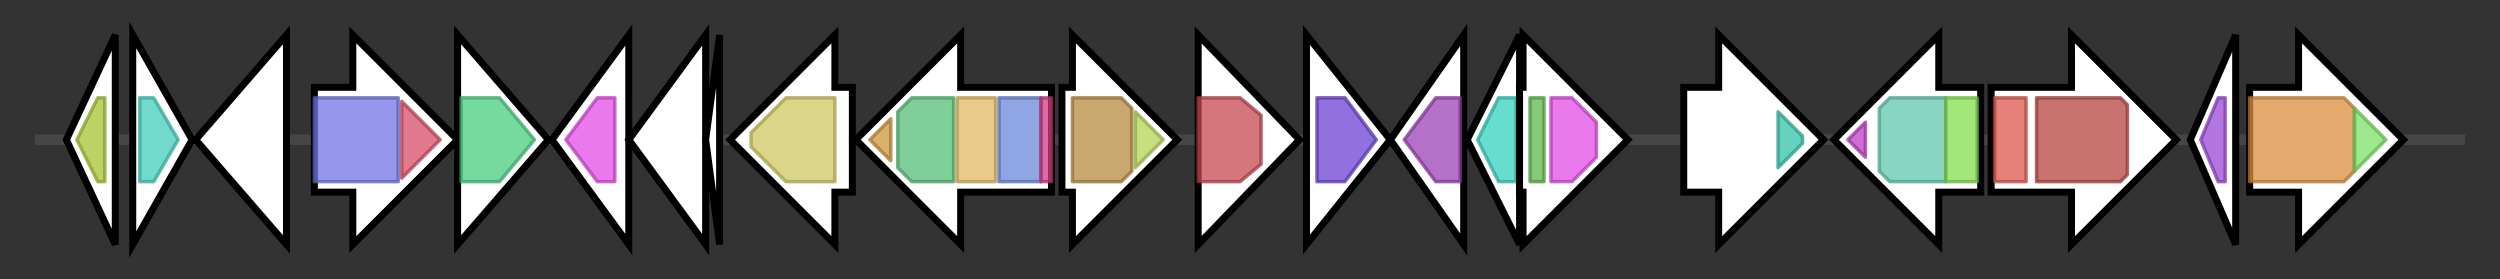 <svg version="1.1" baseProfile="full" xmlns="http://www.w3.org/2000/svg" width="715.667" height="80">
	<rect width="100%" height="100%" fill="#333333" stroke="none"/>
	<g>
		<line x1="10" y1="40.0" x2="705.667" y2="40.0" style="stroke:rgb(70,70,70); stroke-width:3 "/>
		<g>
			<title>perR (LGINICCL_02124)
Peroxide-responsive repressor PerR</title>
			<polygon class="perR (LGINICCL_02124)
Peroxide-responsive repressor PerR" points="19,40 33,10 33,70" fill="rgb(255,255,255)" fill-opacity="1.0" stroke="rgb(0,0,0)" stroke-width="2"  />
			<g>
				<title>FUR (PF01475)
"Ferric uptake regulator family"</title>
				<polygon class="PF01475" points="22,40 28,28 30,28 30,52 28,52" stroke-linejoin="round" width="11" height="24" fill="rgb(167,195,50)" stroke="rgb(133,156,40)" stroke-width="1" opacity="0.75" />
			</g>
		</g>
		<g>
			<title>fabA (LGINICCL_02125)
3-hydroxydecanoyl-[acyl-carrier-protein] dehydratase</title>
			<polygon class="fabA (LGINICCL_02125)
3-hydroxydecanoyl-[acyl-carrier-protein] dehydratase" points="38,10 55,40 38,70" fill="rgb(255,255,255)" fill-opacity="1.0" stroke="rgb(0,0,0)" stroke-width="2"  />
			<g>
				<title>FabA (PF07977)
"FabA-like domain"</title>
				<polygon class="PF07977" points="40,28 44,28 51,40 44,52 40,52" stroke-linejoin="round" width="13" height="24" fill="rgb(66,205,188)" stroke="rgb(52,164,150)" stroke-width="1" opacity="0.75" />
			</g>
		</g>
		<g>
			<title> (LGINICCL_02126)
hypothetical protein</title>
			<polygon class=" (LGINICCL_02126)
hypothetical protein" points="56,40 82,10 82,70" fill="rgb(255,255,255)" fill-opacity="1.0" stroke="rgb(0,0,0)" stroke-width="2"  />
		</g>
		<g>
			<title>fabB (LGINICCL_02127)
3-oxoacyl-[acyl-carrier-protein] synthase 1</title>
			<polygon class="fabB (LGINICCL_02127)
3-oxoacyl-[acyl-carrier-protein] synthase 1" points="90,25 101,25 101,10 131,40 101,70 101,55 90,55" fill="rgb(255,255,255)" fill-opacity="1.0" stroke="rgb(0,0,0)" stroke-width="2"  />
			<g>
				<title>ketoacyl-synt (PF00109)
"Beta-ketoacyl synthase, N-terminal domain"</title>
				<rect class="PF00109" x="90" y="28" stroke-linejoin="round" width="24" height="24" fill="rgb(112,116,228)" stroke="rgb(89,92,182)" stroke-width="1" opacity="0.75" />
			</g>
			<g>
				<title>Ketoacyl-synt_C (PF02801)
"Beta-ketoacyl synthase, C-terminal domain"</title>
				<polygon class="PF02801" points="115,29 126,40 126,40 115,51" stroke-linejoin="round" width="11" height="24" fill="rgb(215,78,102)" stroke="rgb(172,62,81)" stroke-width="1" opacity="0.75" />
			</g>
		</g>
		<g>
			<title>fabI_2 (LGINICCL_02128)
Enoyl-[acyl-carrier-protein] reductase [NADH] FabI</title>
			<polygon class="fabI_2 (LGINICCL_02128)
Enoyl-[acyl-carrier-protein] reductase [NADH] FabI" points="131,10 157,40 131,70" fill="rgb(255,255,255)" fill-opacity="1.0" stroke="rgb(0,0,0)" stroke-width="2"  />
			<g>
				<title>adh_short_C2 (PF13561)
"Enoyl-(Acyl carrier protein) reductase"</title>
				<polygon class="PF13561" points="132,28 143,28 153,40 143,52 132,52" stroke-linejoin="round" width="23" height="24" fill="rgb(73,205,127)" stroke="rgb(58,164,101)" stroke-width="1" opacity="0.75" />
			</g>
		</g>
		<g>
			<title>rluA (LGINICCL_02129)
Dual-specificity RNA pseudouridine synthase RluA</title>
			<polygon class="rluA (LGINICCL_02129)
Dual-specificity RNA pseudouridine synthase RluA" points="158,40 180,10 180,70" fill="rgb(255,255,255)" fill-opacity="1.0" stroke="rgb(0,0,0)" stroke-width="2"  />
			<g>
				<title>PseudoU_synth_2 (PF00849)
"RNA pseudouridylate synthase"</title>
				<polygon class="PF00849" points="162,40 171,28 176,28 176,52 171,52 162,40" stroke-linejoin="round" width="14" height="24" fill="rgb(226,76,228)" stroke="rgb(180,60,182)" stroke-width="1" opacity="0.75" />
			</g>
		</g>
		<g>
			<title> (LGINICCL_02130)
hypothetical protein</title>
			<polygon class=" (LGINICCL_02130)
hypothetical protein" points="180,40 202,10 202,70" fill="rgb(255,255,255)" fill-opacity="1.0" stroke="rgb(0,0,0)" stroke-width="2"  />
		</g>
		<g>
			<title>ctaH (LGINICCL_02131)
Cytochrome c oxidase subunit 4</title>
			<polygon class="ctaH (LGINICCL_02131)
Cytochrome c oxidase subunit 4" points="202,40 206,10 206,70" fill="rgb(255,255,255)" fill-opacity="1.0" stroke="rgb(0,0,0)" stroke-width="2"  />
			<g>
				<title>COX4_pro_2 (PF07835)
"Bacterial aa3 type cytochrome c oxidase subunit IV"</title>
				<polygon class="PF07835" points="205,40 205,40 205,40" stroke-linejoin="round" width="3" height="24" fill="rgb(116,74,210)" stroke="rgb(92,59,168)" stroke-width="1" opacity="0.75" />
			</g>
		</g>
		<g>
			<title> (LGINICCL_02132)
hypothetical protein</title>
			<polygon class=" (LGINICCL_02132)
hypothetical protein" points="244,25 239,25 239,10 209,40 239,70 239,55 244,55" fill="rgb(255,255,255)" fill-opacity="1.0" stroke="rgb(0,0,0)" stroke-width="2"  />
			<g>
				<title>Lactamase_B (PF00753)
"Metallo-beta-lactamase superfamily"</title>
				<polygon class="PF00753" points="215,38 225,28 239,28 239,52 225,52 215,42" stroke-linejoin="round" width="24" height="24" fill="rgb(206,198,96)" stroke="rgb(164,158,76)" stroke-width="1" opacity="0.75" />
			</g>
		</g>
		<g>
			<title>dmdC_2 (LGINICCL_02133)
3-methylmercaptopropionyl-CoA dehydrogenase</title>
			<polygon class="dmdC_2 (LGINICCL_02133)
3-methylmercaptopropionyl-CoA dehydrogenase" points="301,25 275,25 275,10 245,40 275,70 275,55 301,55" fill="rgb(255,255,255)" fill-opacity="1.0" stroke="rgb(0,0,0)" stroke-width="2"  />
			<g>
				<title>Acyl-CoA_dh_C (PF12806)
"Acetyl-CoA dehydrogenase C-terminal like"</title>
				<polygon class="PF12806" points="249,40 255,34 255,46" stroke-linejoin="round" width="10" height="24" fill="rgb(208,149,57)" stroke="rgb(166,119,45)" stroke-width="1" opacity="0.75" />
			</g>
			<g>
				<title>Acyl-CoA_dh_1 (PF00441)
"Acyl-CoA dehydrogenase, C-terminal domain"</title>
				<polygon class="PF00441" points="257,32 261,28 273,28 273,52 261,52 257,48" stroke-linejoin="round" width="16" height="24" fill="rgb(85,191,117)" stroke="rgb(68,152,93)" stroke-width="1" opacity="0.75" />
			</g>
			<g>
				<title>Acyl-CoA_dh_M (PF02770)
"Acyl-CoA dehydrogenase, middle domain"</title>
				<rect class="PF02770" x="274" y="28" stroke-linejoin="round" width="11" height="24" fill="rgb(225,186,97)" stroke="rgb(180,148,77)" stroke-width="1" opacity="0.75" />
			</g>
			<g>
				<title>Acyl-CoA_dh_N (PF02771)
"Acyl-CoA dehydrogenase, N-terminal domain"</title>
				<rect class="PF02771" x="286" y="28" stroke-linejoin="round" width="12" height="24" fill="rgb(105,135,218)" stroke="rgb(84,108,174)" stroke-width="1" opacity="0.75" />
			</g>
			<g>
				<title>AcylCoA_DH_N (PF12418)
"Acyl-CoA dehydrogenase N terminal"</title>
				<rect class="PF12418" x="298" y="28" stroke-linejoin="round" width="3" height="24" fill="rgb(209,59,129)" stroke="rgb(167,47,103)" stroke-width="1" opacity="0.75" />
			</g>
		</g>
		<g>
			<title>ywlC (LGINICCL_02134)
Threonylcarbamoyl-AMP synthase</title>
			<polygon class="ywlC (LGINICCL_02134)
Threonylcarbamoyl-AMP synthase" points="304,25 307,25 307,10 337,40 307,70 307,55 304,55" fill="rgb(255,255,255)" fill-opacity="1.0" stroke="rgb(0,0,0)" stroke-width="2"  />
			<g>
				<title>Sua5_yciO_yrdC (PF01300)
"Telomere recombination"</title>
				<polygon class="PF01300" points="307,28 321,28 324,31 324,49 321,52 307,52" stroke-linejoin="round" width="17" height="24" fill="rgb(183,139,65)" stroke="rgb(146,111,51)" stroke-width="1" opacity="0.75" />
			</g>
			<g>
				<title>Sua5_C (PF03481)
"Threonylcarbamoyl-AMP synthase, C-terminal domain"</title>
				<polygon class="PF03481" points="325,32 333,40 325,48" stroke-linejoin="round" width="11" height="24" fill="rgb(181,212,84)" stroke="rgb(144,169,67)" stroke-width="1" opacity="0.75" />
			</g>
		</g>
		<g>
			<title> (LGINICCL_02135)
hypothetical protein</title>
			<polygon class=" (LGINICCL_02135)
hypothetical protein" points="343,10 372,40 343,70" fill="rgb(255,255,255)" fill-opacity="1.0" stroke="rgb(0,0,0)" stroke-width="2"  />
			<g>
				<title>Autoind_synth (PF00765)
"Autoinducer synthase"</title>
				<polygon class="PF00765" points="343,28 355,28 361,33 361,47 355,52 343,52" stroke-linejoin="round" width="18" height="24" fill="rgb(197,72,80)" stroke="rgb(157,57,64)" stroke-width="1" opacity="0.75" />
			</g>
		</g>
		<g>
			<title> (LGINICCL_02136)
hypothetical protein</title>
			<polygon class=" (LGINICCL_02136)
hypothetical protein" points="374,10 398,40 374,70" fill="rgb(255,255,255)" fill-opacity="1.0" stroke="rgb(0,0,0)" stroke-width="2"  />
			<g>
				<title>DUF1194 (PF06707)
"Protein of unknown function (DUF1194)"</title>
				<polygon class="PF06707" points="377,28 385,28 394,40 385,52 377,52" stroke-linejoin="round" width="19" height="24" fill="rgb(107,66,209)" stroke="rgb(85,52,167)" stroke-width="1" opacity="0.75" />
			</g>
		</g>
		<g>
			<title> (LGINICCL_02137)
hypothetical protein</title>
			<polygon class=" (LGINICCL_02137)
hypothetical protein" points="398,40 419,10 419,70" fill="rgb(255,255,255)" fill-opacity="1.0" stroke="rgb(0,0,0)" stroke-width="2"  />
			<g>
				<title>Ceramidase (PF05875)
"Ceramidase"</title>
				<polygon class="PF05875" points="402,40 411,28 418,28 418,52 411,52" stroke-linejoin="round" width="20" height="24" fill="rgb(156,66,181)" stroke="rgb(124,52,144)" stroke-width="1" opacity="0.75" />
			</g>
		</g>
		<g>
			<title>tadA (LGINICCL_02138)
tRNA-specific adenosine deaminase</title>
			<polygon class="tadA (LGINICCL_02138)
tRNA-specific adenosine deaminase" points="420,40 435,10 435,70" fill="rgb(255,255,255)" fill-opacity="1.0" stroke="rgb(0,0,0)" stroke-width="2"  />
			<g>
				<title>MafB19-deam (PF14437)
"MafB19-like deaminase"</title>
				<polygon class="PF14437" points="423,40 429,28 434,28 434,52 429,52" stroke-linejoin="round" width="14" height="24" fill="rgb(52,209,190)" stroke="rgb(41,167,152)" stroke-width="1" opacity="0.75" />
			</g>
		</g>
		<g>
			<title> (LGINICCL_02139)
hypothetical protein</title>
			<polygon class=" (LGINICCL_02139)
hypothetical protein" points="435,25 436,25 436,10 466,40 436,70 436,55 435,55" fill="rgb(255,255,255)" fill-opacity="1.0" stroke="rgb(0,0,0)" stroke-width="2"  />
			<g>
				<title>S4 (PF01479)
"S4 domain"</title>
				<rect class="PF01479" x="438" y="28" stroke-linejoin="round" width="4" height="24" fill="rgb(93,184,76)" stroke="rgb(74,147,60)" stroke-width="1" opacity="0.75" />
			</g>
			<g>
				<title>PseudoU_synth_2 (PF00849)
"RNA pseudouridylate synthase"</title>
				<polygon class="PF00849" points="444,28 450,28 457,35 457,45 450,52 444,52" stroke-linejoin="round" width="13" height="24" fill="rgb(226,76,228)" stroke="rgb(180,60,182)" stroke-width="1" opacity="0.75" />
			</g>
		</g>
		<g>
			<title> (LGINICCL_02140)
hypothetical protein</title>
			<polygon class=" (LGINICCL_02140)
hypothetical protein" points="482,25 492,25 492,10 522,40 492,70 492,55 482,55" fill="rgb(255,255,255)" fill-opacity="1.0" stroke="rgb(0,0,0)" stroke-width="2"  />
			<g>
				<title>FliMN_C (PF01052)
"Type III flagellar switch regulator (C-ring) FliN C-term"</title>
				<polygon class="PF01052" points="509,32 516,39 516,41 509,48" stroke-linejoin="round" width="7" height="24" fill="rgb(53,194,168)" stroke="rgb(42,155,134)" stroke-width="1" opacity="0.75" />
			</g>
		</g>
		<g>
			<title>purD (LGINICCL_02141)
Phosphoribosylamine--glycine ligase</title>
			<polygon class="purD (LGINICCL_02141)
Phosphoribosylamine--glycine ligase" points="567,25 555,25 555,10 525,40 555,70 555,55 567,55" fill="rgb(255,255,255)" fill-opacity="1.0" stroke="rgb(0,0,0)" stroke-width="2"  />
			<g>
				<title>GARS_C (PF02843)
"Phosphoribosylglycinamide synthetase, C domain"</title>
				<polygon class="PF02843" points="529,40 534,35 534,45" stroke-linejoin="round" width="9" height="24" fill="rgb(191,61,198)" stroke="rgb(152,48,158)" stroke-width="1" opacity="0.75" />
			</g>
			<g>
				<title>GARS_A (PF01071)
"Phosphoribosylglycinamide synthetase, ATP-grasp (A) domain"</title>
				<polygon class="PF01071" points="538,31 541,28 557,28 557,52 541,52 538,49" stroke-linejoin="round" width="19" height="24" fill="rgb(96,199,173)" stroke="rgb(76,159,138)" stroke-width="1" opacity="0.75" />
			</g>
			<g>
				<title>GARS_N (PF02844)
"Phosphoribosylglycinamide synthetase, N domain"</title>
				<rect class="PF02844" x="557" y="28" stroke-linejoin="round" width="9" height="24" fill="rgb(131,223,77)" stroke="rgb(104,178,61)" stroke-width="1" opacity="0.75" />
			</g>
		</g>
		<g>
			<title>xseA (LGINICCL_02142)
Exodeoxyribonuclease 7 large subunit</title>
			<polygon class="xseA (LGINICCL_02142)
Exodeoxyribonuclease 7 large subunit" points="570,25 593,25 593,10 623,40 593,70 593,55 570,55" fill="rgb(255,255,255)" fill-opacity="1.0" stroke="rgb(0,0,0)" stroke-width="2"  />
			<g>
				<title>tRNA_anti_2 (PF13742)
"OB-fold nucleic acid binding domain"</title>
				<rect class="PF13742" x="571" y="28" stroke-linejoin="round" width="9" height="24" fill="rgb(221,86,78)" stroke="rgb(176,68,62)" stroke-width="1" opacity="0.75" />
			</g>
			<g>
				<title>Exonuc_VII_L (PF02601)
"Exonuclease VII, large subunit"</title>
				<polygon class="PF02601" points="583,28 607,28 609,30 609,50 607,52 583,52" stroke-linejoin="round" width="26" height="24" fill="rgb(182,69,65)" stroke="rgb(145,55,52)" stroke-width="1" opacity="0.75" />
			</g>
		</g>
		<g>
			<title> (LGINICCL_02143)
hypothetical protein</title>
			<polygon class=" (LGINICCL_02143)
hypothetical protein" points="627,40 640,10 640,70" fill="rgb(255,255,255)" fill-opacity="1.0" stroke="rgb(0,0,0)" stroke-width="2"  />
			<g>
				<title>Zincin_1 (PF06262)
"Zincin-like metallopeptidase"</title>
				<polygon class="PF06262" points="630,40 635,28 637,28 637,52 635,52" stroke-linejoin="round" width="10" height="24" fill="rgb(154,72,215)" stroke="rgb(123,57,172)" stroke-width="1" opacity="0.75" />
			</g>
		</g>
		<g>
			<title>gltX1 (LGINICCL_02144)
Glutamate--tRNA ligase 1</title>
			<polygon class="gltX1 (LGINICCL_02144)
Glutamate--tRNA ligase 1" points="644,25 658,25 658,10 688,40 658,70 658,55 644,55" fill="rgb(255,255,255)" fill-opacity="1.0" stroke="rgb(0,0,0)" stroke-width="2"  />
			<g>
				<title>tRNA-synt_1c (PF00749)
"tRNA synthetases class I (E and Q), catalytic domain"</title>
				<polygon class="PF00749" points="644,28 671,28 674,31 674,49 671,52 644,52" stroke-linejoin="round" width="30" height="24" fill="rgb(218,142,61)" stroke="rgb(174,113,48)" stroke-width="1" opacity="0.75" />
			</g>
			<g>
				<title>Anticodon_2 (PF19269)
"Anticodon binding domain"</title>
				<polygon class="PF19269" points="674,31 683,40 674,49" stroke-linejoin="round" width="13" height="24" fill="rgb(124,222,102)" stroke="rgb(99,177,81)" stroke-width="1" opacity="0.75" />
			</g>
		</g>
	</g>
</svg>

